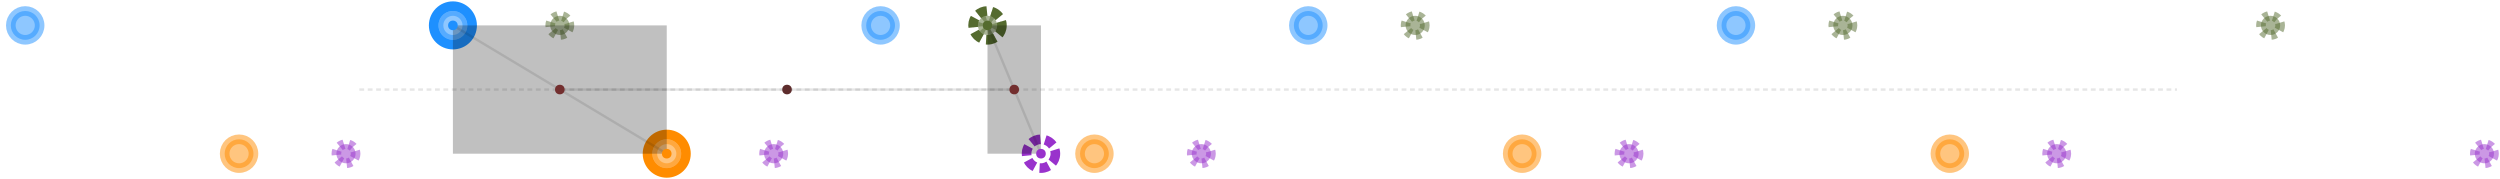 

<svg version="1.1" id="svg-537442598194" xmlns:xlink="http://www.w3.org/1999/xlink" xmlns="http://www.w3.org/2000/svg" viewBox="-21 -128 2082 149" title="G2-walk_Generated-Regular_PI_25_DC_60_C1p0">

<style>
/*  */
#svg-537442598194 .left_pes { opacity: 0.5; fill: DodgerBlue; }
#svg-537442598194 .right_pes { opacity: 0.5; fill: DarkOrange; }
#svg-537442598194 .left_manus { opacity: 0.5; fill: DarkOliveGreen; }
#svg-537442598194 .right_manus { opacity: 0.5; fill: DarkOrchid; }
#svg-537442598194 .left_pes { stroke-width: 8px; stroke: DodgerBlue; opacity: 0.5; fill: DodgerBlue; }
#svg-537442598194 .left_pes.assumed { opacity: 0.33; fill: white; }
#svg-537442598194 .left_pes-marker { stroke-width: 8px; stroke: DodgerBlue; fill: transparent; }
#svg-537442598194 .right_pes { stroke-width: 8px; stroke: DarkOrange; opacity: 0.5; fill: DarkOrange; }
#svg-537442598194 .right_pes.assumed { opacity: 0.33; fill: white; }
#svg-537442598194 .right_pes-marker { stroke-width: 8px; stroke: DarkOrange; fill: transparent; }
#svg-537442598194 .left_manus { stroke-width: 8px; stroke-dasharray: 4,4; stroke: DarkOliveGreen; opacity: 0.5; fill: DarkOliveGreen; }
#svg-537442598194 .left_manus.assumed { stroke-dasharray: 4,4; opacity: 0.33; fill: white; }
#svg-537442598194 .left_manus-marker { stroke-width: 8px; stroke-dasharray: 8,4; stroke: DarkOliveGreen; fill: transparent; }
#svg-537442598194 .right_manus { stroke-width: 8px; stroke-dasharray: 4,4; stroke: DarkOrchid; opacity: 0.5; fill: DarkOrchid; }
#svg-537442598194 .right_manus.assumed { stroke-dasharray: 4,4; opacity: 0.33; fill: white; }
#svg-537442598194 .right_manus-marker { stroke-width: 8px; stroke-dasharray: 8,4; stroke: DarkOrchid; fill: transparent; }
/*  */
</style>
<circle class="left_pes track-pos" r="12" cx="0.0" cy="-106.852" data-x="0.0" data-y="0.3" data-uid="2738" data-y-unc="0.05" data-x-unc="0.05" data-color="DodgerBlue"></circle>
<circle class="left_pes track-pos" r="12" cx="356.174" cy="-106.852" data-x="1.0" data-y="0.3" data-uid="2739" data-y-unc="0.05" data-x-unc="0.05" data-color="DodgerBlue" data-annotation="F"></circle>
<circle class="left_pes track-pos" r="12" cx="712.348" cy="-106.852" data-x="2.0" data-y="0.3" data-uid="2740" data-y-unc="0.05" data-x-unc="0.05" data-color="DodgerBlue" data-annotation="F"></circle>
<circle class="left_pes track-pos" r="12" cx="1068.522" cy="-106.852" data-x="3.0" data-y="0.3" data-uid="2741" data-y-unc="0.05" data-x-unc="0.05" data-color="DodgerBlue" data-annotation="F"></circle>
<circle class="left_pes track-pos" r="12" cx="1424.696" cy="-106.852" data-x="4.0" data-y="0.3" data-uid="2742" data-y-unc="0.05" data-x-unc="0.05" data-color="DodgerBlue" data-annotation="F"></circle>
<circle id="left_pes" class="left_pes-marker MOVING" r="16.0" cx="356.174" cy="-106.852"></circle>
<circle class="right_pes track-pos" r="12" cx="178.087" cy="-0.0" data-x="0.5" data-y="0.0" data-uid="2744" data-y-unc="0.05" data-x-unc="0.05" data-color="DarkOrange" data-annotation="F"></circle>
<circle class="right_pes track-pos" r="12" cx="534.261" cy="-0.0" data-x="1.5" data-y="0.0" data-uid="2745" data-y-unc="0.05" data-x-unc="0.05" data-color="DarkOrange" data-annotation="F"></circle>
<circle class="right_pes track-pos" r="12" cx="890.435" cy="-0.0" data-x="2.5" data-y="0.0" data-uid="2746" data-y-unc="0.05" data-x-unc="0.05" data-color="DarkOrange" data-annotation="F"></circle>
<circle class="right_pes track-pos" r="12" cx="1246.609" cy="-0.0" data-x="3.5" data-y="0.0" data-uid="2747" data-y-unc="0.05" data-x-unc="0.05" data-color="DarkOrange" data-annotation="F"></circle>
<circle class="right_pes track-pos" r="12" cx="1602.783" cy="-0.0" data-x="4.5" data-y="0.0" data-uid="2748" data-y-unc="0.05" data-x-unc="0.05" data-color="DarkOrange" data-annotation="F"></circle>
<circle id="right_pes" class="right_pes-marker FIXED" r="16.0" cx="534.261" cy="0"></circle>
<circle class="left_manus track-pos" r="8" cx="445.217" cy="-106.852" data-x="1.25" data-y="0.3" data-uid="2751" data-y-unc="0.05" data-x-unc="0.05" data-color="DarkOliveGreen" data-annotation="F"></circle>
<circle class="left_manus track-pos" r="8" cx="801.391" cy="-106.852" data-x="2.25" data-y="0.3" data-uid="2752" data-y-unc="0.05" data-x-unc="0.05" data-color="DarkOliveGreen" data-annotation="F"></circle>
<circle class="left_manus track-pos" r="8" cx="1157.565" cy="-106.852" data-x="3.25" data-y="0.3" data-uid="2753" data-y-unc="0.05" data-x-unc="0.05" data-color="DarkOliveGreen" data-annotation="F"></circle>
<circle class="left_manus track-pos" r="8" cx="1513.739" cy="-106.852" data-x="4.25" data-y="0.3" data-uid="2754" data-y-unc="0.05" data-x-unc="0.05" data-color="DarkOliveGreen" data-annotation="F"></circle>
<circle class="left_manus track-pos" r="8" cx="1869.913" cy="-106.852" data-x="5.25" data-y="0.3" data-uid="2755" data-y-unc="0.05" data-x-unc="0.05" data-color="DarkOliveGreen" data-annotation="F"></circle>
<circle id="left_manus" class="left_manus-marker FIXED" r="12.0" cx="801.391" cy="-106.852"></circle>
<circle class="right_manus track-pos" r="8" cx="267.13" cy="-0.0" data-x="0.75" data-y="0.0" data-uid="2756" data-y-unc="0.05" data-x-unc="0.05" data-color="DarkOrchid"></circle>
<circle class="right_manus track-pos" r="8" cx="623.304" cy="-0.0" data-x="1.75" data-y="0.0" data-uid="2757" data-y-unc="0.05" data-x-unc="0.05" data-color="DarkOrchid" data-annotation="F"></circle>
<circle class="right_manus track-pos" r="8" cx="979.478" cy="-0.0" data-x="2.75" data-y="0.0" data-uid="2758" data-y-unc="0.05" data-x-unc="0.05" data-color="DarkOrchid" data-annotation="F"></circle>
<circle class="right_manus track-pos" r="8" cx="1335.652" cy="-0.0" data-x="3.75" data-y="0.0" data-uid="2759" data-y-unc="0.05" data-x-unc="0.05" data-color="DarkOrchid" data-annotation="F"></circle>
<circle class="right_manus track-pos" r="8" cx="1691.826" cy="-0.0" data-x="4.75" data-y="0.0" data-uid="2760" data-y-unc="0.05" data-x-unc="0.05" data-color="DarkOrchid" data-annotation="F"></circle>
<circle class="right_manus track-pos" r="8" cx="2048.0" cy="-0.0" data-x="5.75" data-y="0.0" data-uid="2761" data-y-unc="0.05" data-x-unc="0.05" data-color="DarkOrchid" data-annotation="F"></circle>
<circle id="right_manus" class="right_manus-marker MOVING" r="12.0" cx="845.913" cy="0"></circle>
<path d="M278.261,-53.426L300.522,-53.426L322.783,-53.426L345.043,-53.426L356.174,-53.426L367.304,-53.426L389.565,-53.426L411.826,-53.426L434.087,-53.426L445.217,-53.426L456.348,-53.426L478.609,-53.426L500.87,-53.426L523.13,-53.426L534.261,-53.426L545.391,-53.426L567.652,-53.426L589.913,-53.426L612.174,-53.426L623.304,-53.426L634.435,-53.426L656.696,-53.426L678.957,-53.426L701.217,-53.426L712.348,-53.426L723.478,-53.426L745.739,-53.426L768,-53.426L790.261,-53.426L801.391,-53.426L812.522,-53.426L834.783,-53.426L857.043,-53.426L879.304,-53.426L890.435,-53.426L901.565,-53.426L923.826,-53.426L946.087,-53.426L968.348,-53.426L979.478,-53.426L990.609,-53.426L1012.87,-53.426L1035.13,-53.426L1057.391,-53.426L1068.522,-53.426L1079.652,-53.426L1101.913,-53.426L1124.174,-53.426L1146.435,-53.426L1157.565,-53.426L1168.696,-53.426L1190.957,-53.426L1213.217,-53.426L1235.478,-53.426L1246.609,-53.426L1257.739,-53.426L1280,-53.426L1302.261,-53.426L1324.522,-53.426L1335.652,-53.426L1346.783,-53.426L1369.043,-53.426L1391.304,-53.426L1413.565,-53.426L1424.696,-53.426L1435.826,-53.426L1458.087,-53.426L1480.348,-53.426L1502.609,-53.426L1513.739,-53.426L1524.87,-53.426L1547.13,-53.426L1569.391,-53.426L1591.652,-53.426L1602.783,-53.426L1613.913,-53.426L1636.174,-53.426L1658.435,-53.426L1680.696,-53.426L1691.826,-53.426L1702.957,-53.426L1725.217,-53.426L1747.478,-53.426L1769.739,-53.426L1780.87,-53.426L1792,-53.426" style="stroke: rgba(0, 0, 0, 0.098); stroke-dasharray: 4, 3; stroke-width: 2; fill: transparent; pointer-events: none;"></path><line id="left_pes_coupling" class="pes-coupling-assembly" x1="356.174" y1="-106.852" x2="445.217" y2="-53.426" style="stroke: rgba(0, 0, 0, 0.098); stroke-width: 2; pointer-events: none;"></line><line id="right_pes_coupling" class="pes-coupling-assembly" x1="534.261" y1="0" x2="445.217" y2="-53.426" style="stroke: rgba(0, 0, 0, 0.098); stroke-width: 2; pointer-events: none;"></line><line id="left_manus_coupling" class="manus-coupling-assembly" x1="801.391" y1="-106.852" x2="823.652" y2="-53.426" style="stroke: rgba(0, 0, 0, 0.098); stroke-width: 2; pointer-events: none;"></line><line id="right_manus_coupling" class="manus-coupling-assembly" x1="845.913" y1="0" x2="823.652" y2="-53.426" style="stroke: rgba(0, 0, 0, 0.098); stroke-width: 2; pointer-events: none;"></line><line id="coupling_length_pes" class="pes-coupling-assembly" x1="445.217" y1="-53.426" x2="634.435" y2="-53.426" style="stroke: rgba(0, 0, 0, 0.098); stroke-width: 2; pointer-events: none;"></line><line id="coupling_length_manus" class="manus-coupling-assembly" x1="634.435" y1="-53.426" x2="823.652" y2="-53.426" style="stroke: rgba(0, 0, 0, 0.098); stroke-width: 2; pointer-events: none;"></line><path id="rear_support_box" d="M534.261,-106.852L356.174,-106.852L356.174,0L534.261,0" style="fill: rgba(0, 0, 0, 0.247); pointer-events: none;"></path><path id="forward_support_box" d="M845.913,-106.852L801.391,-106.852L801.391,0L845.913,0" style="fill: rgba(0, 0, 0, 0.247); pointer-events: none;"></path><circle id="rear_coupler" class="pes-coupling-assembly" r="4" style="fill: rgb(115, 47, 47); pointer-events: none;" cx="445.217" cy="-53.426"></circle><circle id="forward_coupler" class="manus-coupling-assembly" r="4" style="fill: rgb(115, 47, 47); pointer-events: none;" cx="823.652" cy="-53.426"></circle><circle id="geometric_center" r="4" style="fill: rgb(94, 45, 45); pointer-events: none;" cx="634.435" cy="-53.426"></circle><circle id="left_pes_pin" r="4" style="fill: dodgerblue; pointer-events: none;" cx="356.174" cy="-106.852"></circle><circle id="right_pes_pin" r="4" style="fill: darkorange; pointer-events: none;" cx="534.261" cy="0"></circle><circle id="left_manus_pin" r="4" style="fill: darkolivegreen; pointer-events: none;" cx="801.391" cy="-106.852"></circle><circle id="right_manus_pin" r="4" style="fill: darkorchid; pointer-events: none;" cx="845.913" cy="0"></circle></svg>

